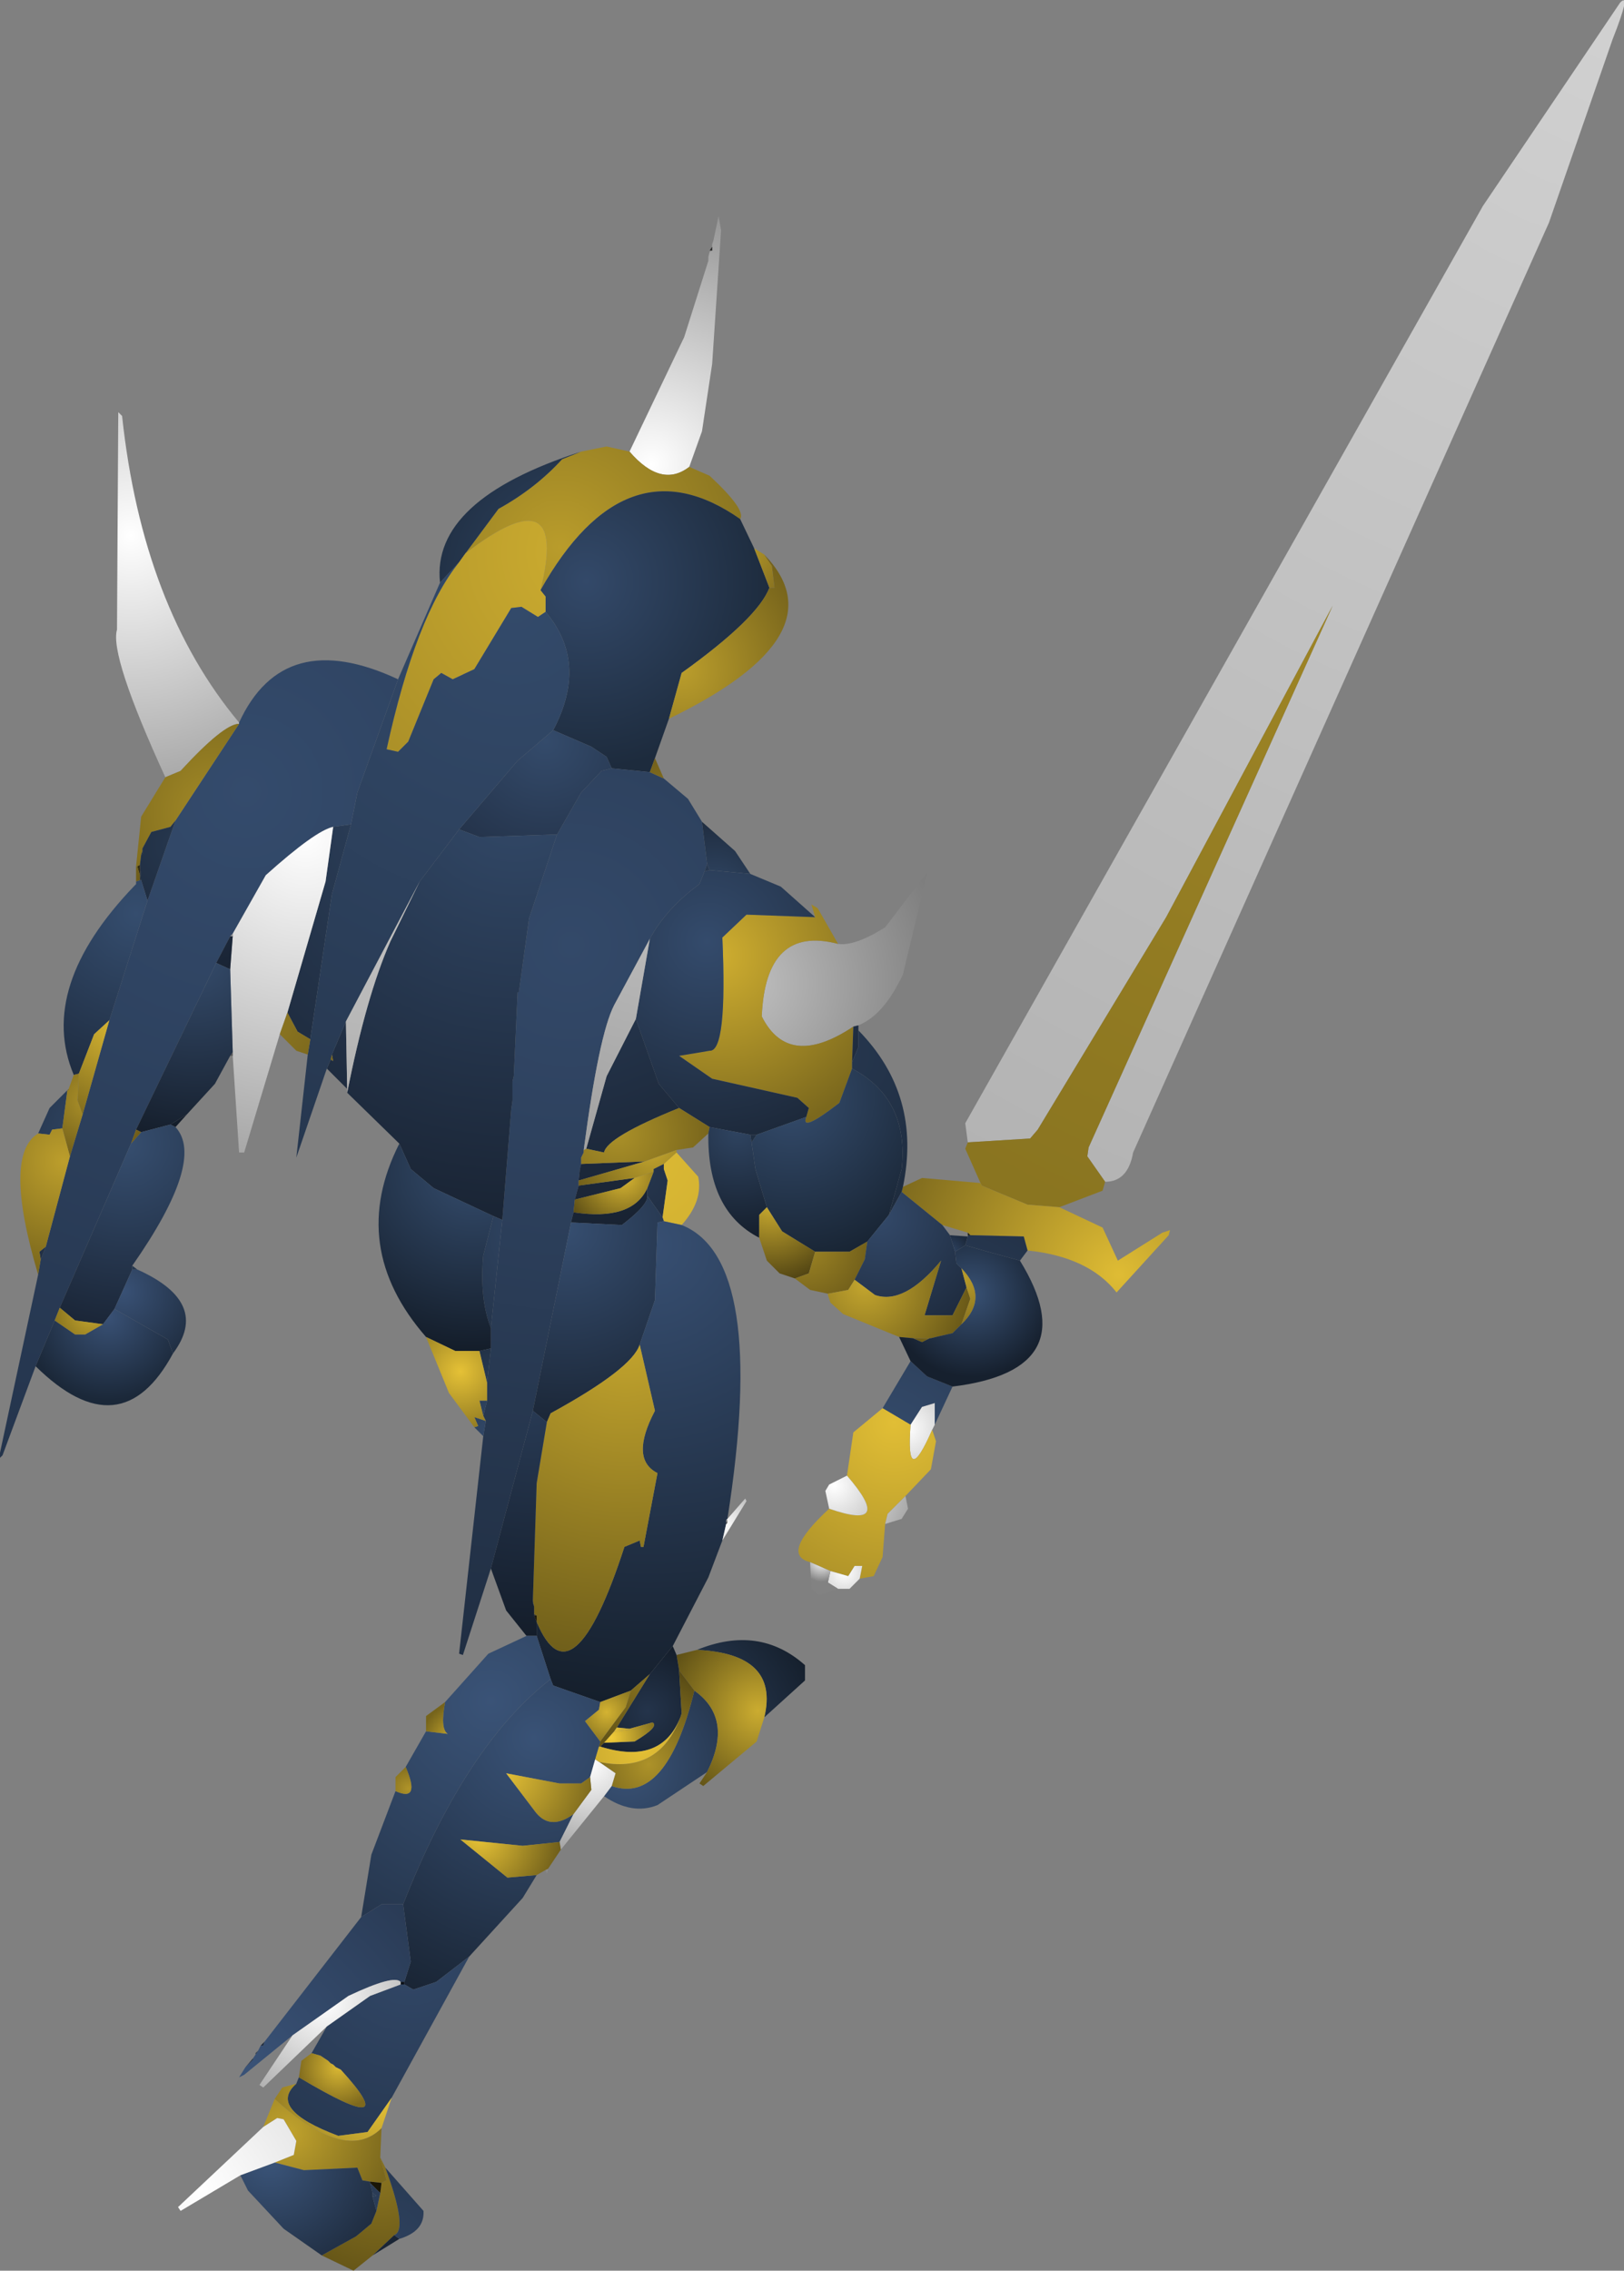 <?xml version="1.0" encoding="UTF-8" standalone="no"?>
<svg xmlns:ffdec="https://www.free-decompiler.com/flash" xmlns:xlink="http://www.w3.org/1999/xlink" ffdec:objectType="shape" height="89.25px" width="63.85px" xmlns="http://www.w3.org/2000/svg">
  <rect width="100%" height="100%" fill="#808080" stroke="none"/>
  <g transform="matrix(1.0, 0.0, 0.0, 1.0, 21.75, 76.05)">
    <path d="M16.3 -31.15 L16.2 -31.9 36.55 -67.95 41.95 -75.95 Q42.4 -76.4 41.65 -74.5 L39.15 -67.3 22.8 -30.75 Q22.6 -29.6 21.7 -29.6 L21.0 -30.6 21.05 -30.95 30.65 -52.25 24.1 -40.0 19.05 -31.65 18.75 -31.3 16.3 -31.15" fill="url(#gradient0)" fill-rule="evenodd" stroke="none"/>
    <path d="M3.0 -58.3 L5.15 -62.8 6.1 -65.8 6.1 -65.95 6.15 -66.15 6.25 -66.2 6.25 -66.35 6.25 -66.45 6.3 -66.6 6.5 -67.55 6.6 -67.0 6.25 -61.75 5.85 -59.1 5.35 -57.7 Q4.25 -56.85 3.0 -58.3" fill="url(#gradient1)" fill-rule="evenodd" stroke="none"/>
    <path d="M6.15 -66.2 L6.25 -66.35 6.25 -66.2 6.15 -66.2" fill="url(#gradient2)" fill-rule="evenodd" stroke="none"/>
    <path d="M6.15 -66.15 L6.15 -66.2 6.25 -66.2 6.15 -66.15" fill="url(#gradient3)" fill-rule="evenodd" stroke="none"/>
    <path d="M1.1 -58.3 L2.1 -58.5 3.0 -58.3 Q4.25 -56.85 5.35 -57.7 L6.15 -57.35 Q7.6 -56.0 7.35 -55.65 2.85 -58.8 -0.5 -52.85 0.65 -57.45 -3.45 -54.3 L-2.15 -56.05 Q-0.7 -56.85 0.35 -58.0 L1.1 -58.3" fill="url(#gradient4)" fill-rule="evenodd" stroke="none"/>
    <path d="M-4.45 -53.15 Q-4.8 -56.4 1.1 -58.3 L0.35 -58.0 Q-0.7 -56.85 -2.15 -56.05 L-3.45 -54.3 -3.7 -53.95 -4.45 -53.15 M7.35 -55.65 L7.9 -54.5 8.5 -52.95 Q8.05 -51.75 5.05 -49.6 L4.55 -47.8 4.0 -46.25 3.8 -45.7 2.3 -45.85 2.1 -46.3 1.5 -46.7 0.0 -47.35 Q1.4 -50.0 -0.3 -52.0 L-0.3 -52.6 -0.5 -52.85 Q2.85 -58.8 7.35 -55.65" fill="url(#gradient5)" fill-rule="evenodd" stroke="none"/>
    <path d="M7.9 -54.5 L8.3 -54.25 8.6 -53.8 8.7 -52.95 8.5 -52.95 7.9 -54.5" fill="url(#gradient6)" fill-rule="evenodd" stroke="none"/>
    <path d="M8.3 -54.25 Q11.35 -51.1 4.55 -47.8 L5.05 -49.6 Q8.05 -51.75 8.5 -52.95 L8.7 -52.95 8.6 -53.8 8.3 -54.25" fill="url(#gradient7)" fill-rule="evenodd" stroke="none"/>
    <path d="M21.7 -29.6 L21.6 -29.25 19.9 -28.6 18.65 -28.7 16.85 -29.45 16.8 -29.55 16.2 -30.9 16.3 -31.15 18.75 -31.3 19.05 -31.65 24.1 -40.0 30.65 -52.25 21.05 -30.95 21.0 -30.6 21.7 -29.6" fill="url(#gradient8)" fill-rule="evenodd" stroke="none"/>
    <path d="M19.9 -28.6 L21.6 -27.8 22.2 -26.5 23.95 -27.6 24.25 -27.7 24.2 -27.5 22.15 -25.25 Q21.05 -26.65 18.65 -26.9 L18.5 -27.45 16.4 -27.5 16.3 -27.6 15.3 -27.9 13.7 -29.2 13.75 -29.4 14.5 -29.75 16.8 -29.55 16.85 -29.45 18.65 -28.7 19.9 -28.6" fill="url(#gradient9)" fill-rule="evenodd" stroke="none"/>
    <path d="M11.2 -38.95 Q11.85 -38.85 13.05 -39.6 L14.5 -41.5 14.6 -41.6 14.65 -41.7 14.7 -41.7 13.75 -37.75 Q13.0 -36.15 12.0 -35.75 L11.8 -35.7 Q9.25 -34.0 8.2 -36.1 8.35 -39.7 11.2 -38.95" fill="url(#gradient10)" fill-rule="evenodd" stroke="none"/>
    <path d="M10.3 -40.0 L10.15 -40.5 10.4 -40.35 11.2 -38.95 Q8.35 -39.7 8.2 -36.1 9.25 -34.0 11.8 -35.7 L11.75 -34.3 11.75 -34.05 11.25 -32.7 Q9.7 -31.5 9.95 -32.15 L10.05 -32.5 9.6 -32.9 6.25 -33.65 4.95 -34.55 6.15 -34.75 Q6.85 -34.7 6.65 -39.2 L7.6 -40.1 10.3 -40.0" fill="url(#gradient11)" fill-rule="evenodd" stroke="none"/>
    <path d="M-2.45 -14.4 L-3.55 -11.0 -3.7 -11.05 -2.75 -19.6 -2.65 -20.2 -2.75 -20.4 -2.6 -21.0 -2.6 -21.7 -2.45 -23.05 -2.45 -23.85 -2.0 -28.1 -1.65 -32.45 -1.6 -32.8 -1.6 -33.55 -1.55 -33.75 -1.4 -37.05 -1.35 -37.05 -0.95 -39.95 0.15 -43.25 1.1 -44.9 1.9 -45.75 2.3 -45.85 3.8 -45.7 4.35 -45.45 5.3 -44.65 5.85 -43.75 6.05 -42.1 5.95 -41.8 5.75 -41.3 Q4.45 -40.35 3.8 -39.15 L2.4 -36.55 Q1.8 -35.4 1.2 -30.85 L1.2 -30.75 1.1 -30.55 1.1 -30.3 1.05 -30.1 1.0 -29.65 1.0 -29.45 0.85 -28.9 0.8 -28.4 0.7 -28.0 -0.8 -20.6 -2.45 -14.4" fill="url(#gradient12)" fill-rule="evenodd" stroke="none"/>
    <path d="M0.0 -47.35 L1.5 -46.7 2.1 -46.3 2.3 -45.85 1.9 -45.75 1.1 -44.9 0.15 -43.25 -2.9 -43.15 -3.7 -43.45 -1.4 -46.15 0.0 -47.35" fill="url(#gradient13)" fill-rule="evenodd" stroke="none"/>
    <path d="M4.0 -46.25 L4.35 -45.45 3.8 -45.7 4.0 -46.25" fill="url(#gradient14)" fill-rule="evenodd" stroke="none"/>
    <path d="M5.85 -43.75 L7.15 -42.6 7.75 -41.7 6.15 -41.85 6.05 -42.1 5.85 -43.75" fill="url(#gradient15)" fill-rule="evenodd" stroke="none"/>
    <path d="M7.75 -41.7 L8.95 -41.2 10.3 -40.0 7.6 -40.1 6.65 -39.2 Q6.85 -34.7 6.15 -34.75 L4.95 -34.55 6.25 -33.65 9.6 -32.9 10.05 -32.5 9.95 -32.15 8.0 -31.45 7.75 -31.45 6.15 -31.75 4.95 -32.5 4.15 -33.45 3.25 -36.0 3.8 -39.15 Q4.45 -40.35 5.75 -41.3 L5.95 -41.8 6.15 -41.85 7.75 -41.7 M12.0 -35.75 L12.0 -35.55 12.0 -34.9 11.75 -34.3 11.8 -35.7 12.0 -35.75" fill="url(#gradient16)" fill-rule="evenodd" stroke="none"/>
    <path d="M-6.05 -31.1 L-8.1 -33.1 Q-7.35 -36.9 -6.4 -39.05 L-5.25 -41.4 -3.7 -43.45 -2.9 -43.15 0.15 -43.25 -0.95 -39.95 -1.35 -37.05 -1.4 -37.05 -1.55 -33.75 -1.6 -33.55 -1.6 -32.8 -1.65 -32.45 -2.0 -28.1 -2.35 -28.25 -4.7 -29.35 -5.6 -30.1 -6.05 -31.1 M-8.1 -33.25 L-8.9 -34.05 -8.75 -34.4 -8.65 -34.35 -8.7 -34.6 -8.15 -35.9 -8.1 -33.25 M6.15 -41.85 L5.95 -41.8 6.05 -42.1 6.15 -41.85 M3.25 -36.0 L4.15 -33.45 4.95 -32.5 Q2.1 -31.35 2.0 -30.75 L1.3 -30.9 2.1 -33.75 3.25 -36.0 M3.7 -29.35 L3.7 -29.05 Q3.75 -28.7 2.7 -27.9 L0.7 -28.0 0.8 -28.4 Q3.1 -28.05 3.7 -29.35 M3.2 -29.75 L2.65 -29.35 0.85 -28.9 1.0 -29.45 3.2 -29.75 M1.0 -29.65 L1.05 -30.1 1.1 -30.3 3.6 -30.4 1.0 -29.65 M-8.65 -43.55 L-7.95 -43.65 -8.7 -40.9 -9.55 -35.2 -10.05 -35.5 -10.45 -36.25 -8.95 -41.4 -8.65 -43.55" fill="url(#gradient17)" fill-rule="evenodd" stroke="none"/>
    <path d="M6.1 -31.5 L5.5 -30.95 4.85 -30.85 3.6 -30.4 1.1 -30.3 1.1 -30.55 1.2 -30.75 1.2 -30.85 1.3 -30.9 2.0 -30.75 Q2.1 -31.35 4.95 -32.5 L6.15 -31.75 6.1 -31.5" fill="url(#gradient18)" fill-rule="evenodd" stroke="none"/>
    <path d="M8.1 -27.4 Q6.05 -28.45 6.1 -31.5 L6.15 -31.75 7.75 -31.45 7.8 -31.15 7.95 -30.1 8.4 -28.6 8.1 -28.3 8.1 -27.4" fill="url(#gradient19)" fill-rule="evenodd" stroke="none"/>
    <path d="M8.0 -31.45 L9.95 -32.15 Q9.7 -31.5 11.25 -32.7 L11.75 -34.05 Q14.0 -32.85 13.7 -30.1 L13.2 -28.3 12.35 -27.25 11.65 -26.85 10.3 -26.85 9.0 -27.65 8.4 -28.6 7.95 -30.1 7.8 -31.15 8.0 -31.45" fill="url(#gradient20)" fill-rule="evenodd" stroke="none"/>
    <path d="M12.0 -35.55 Q14.5 -33.0 13.75 -29.4 L13.7 -29.2 13.2 -28.3 13.7 -30.1 Q14.0 -32.85 11.75 -34.05 L11.75 -34.3 12.0 -34.9 12.0 -35.55 M7.75 -31.45 L8.0 -31.45 7.8 -31.15 7.75 -31.45" fill="url(#gradient21)" fill-rule="evenodd" stroke="none"/>
    <path d="M3.8 -39.15 L3.25 -36.0 2.1 -33.75 1.3 -30.9 1.2 -30.85 Q1.8 -35.4 2.4 -36.55 L3.8 -39.15" fill="url(#gradient22)" fill-rule="evenodd" stroke="none"/>
    <path d="M4.85 -30.85 L4.85 -30.75 4.35 -30.3 3.95 -30.1 3.95 -30.0 3.2 -29.75 1.0 -29.45 1.0 -29.65 3.6 -30.4 4.85 -30.85" fill="url(#gradient23)" fill-rule="evenodd" stroke="none"/>
    <path d="M3.95 -30.0 L3.95 -30.1 4.35 -30.3 4.35 -30.1 4.5 -29.65 4.3 -28.2 3.7 -29.05 3.7 -29.35 3.95 -30.0" fill="url(#gradient24)" fill-rule="evenodd" stroke="none"/>
    <path d="M4.85 -30.75 L5.7 -29.8 Q5.9 -28.85 5.05 -27.9 L4.35 -28.05 4.3 -28.2 4.5 -29.65 4.35 -30.1 4.35 -30.3 4.85 -30.75" fill="url(#gradient25)" fill-rule="evenodd" stroke="none"/>
    <path d="M4.3 -28.2 L4.35 -28.05 4.1 -28.0 4.0 -24.95 3.4 -23.2 Q3.1 -22.25 -0.1 -20.5 L-0.25 -20.15 -0.8 -20.6 0.7 -28.0 2.7 -27.9 Q3.75 -28.7 3.7 -29.05 L4.3 -28.2 M-2.0 -28.1 L-2.45 -23.85 Q-2.9 -25.0 -2.75 -26.7 L-2.35 -28.25 -2.0 -28.1" fill="url(#gradient26)" fill-rule="evenodd" stroke="none"/>
    <path d="M5.05 -27.9 Q8.45 -26.55 6.85 -16.35 L6.8 -16.3 6.8 -16.2 6.8 -16.15 6.65 -15.5 6.1 -14.05 4.7 -11.35 3.8 -10.25 3.05 -9.6 1.85 -9.15 0.0 -9.8 -0.1 -10.05 -0.65 -11.75 -0.65 -12.3 Q0.75 -8.95 2.8 -15.25 L3.4 -15.5 3.45 -15.25 3.55 -15.25 4.1 -18.15 Q3.0 -18.7 4.0 -20.6 L3.4 -23.2 4.0 -24.95 4.1 -28.0 4.35 -28.05 5.05 -27.9 M-0.8 -13.15 L-0.75 -12.9 -0.8 -13.05 -0.8 -13.15 M-0.75 -12.6 L-0.65 -12.55 -0.75 -12.55 -0.75 -12.6" fill="url(#gradient27)" fill-rule="evenodd" stroke="none"/>
    <path d="M3.7 -29.35 Q3.1 -28.05 0.8 -28.4 L0.85 -28.9 2.65 -29.35 3.2 -29.75 3.95 -30.0 3.7 -29.35" fill="url(#gradient28)" fill-rule="evenodd" stroke="none"/>
    <path d="M9.5 -25.8 L8.9 -26.0 8.4 -26.5 8.1 -27.4 8.1 -28.3 8.4 -28.6 9.0 -27.65 10.3 -26.85 10.05 -26.0 9.5 -25.8" fill="url(#gradient29)" fill-rule="evenodd" stroke="none"/>
    <path d="M10.8 -25.2 L10.1 -25.35 9.5 -25.8 10.05 -26.0 10.3 -26.85 11.65 -26.85 12.35 -27.25 12.25 -26.55 11.85 -25.75 11.6 -25.35 10.8 -25.2" fill="url(#gradient30)" fill-rule="evenodd" stroke="none"/>
    <path d="M12.35 -27.25 L13.2 -28.3 13.7 -29.2 15.3 -27.9 15.6 -27.5 15.8 -26.85 15.85 -26.4 16.05 -26.2 16.25 -25.45 15.7 -24.35 14.6 -24.35 15.25 -26.5 Q13.8 -24.75 12.65 -25.15 L11.85 -25.75 12.25 -26.55 12.35 -27.25" fill="url(#gradient31)" fill-rule="evenodd" stroke="none"/>
    <path d="M13.6 -23.5 L11.4 -24.4 10.9 -24.85 10.8 -25.15 10.8 -25.2 11.6 -25.35 11.85 -25.75 12.65 -25.15 Q13.8 -24.75 15.25 -26.5 L14.6 -24.35 15.7 -24.35 16.25 -25.45 16.4 -25.0 16.05 -24.0 15.7 -23.65 15.05 -23.5 14.85 -23.45 14.8 -23.45 14.15 -23.45 13.6 -23.5" fill="url(#gradient32)" fill-rule="evenodd" stroke="none"/>
    <path d="M18.65 -26.9 L18.35 -26.5 16.2 -27.1 16.3 -27.45 16.3 -27.5 16.4 -27.5 18.5 -27.45 18.65 -26.9 M15.7 -21.55 L15.0 -20.05 15.0 -20.9 14.5 -20.75 14.05 -20.05 12.95 -20.7 14.05 -22.55 14.7 -21.95 15.7 -21.55" fill="url(#gradient33)" fill-rule="evenodd" stroke="none"/>
    <path d="M16.3 -27.5 L16.3 -27.6 16.4 -27.5 16.3 -27.5" fill="url(#gradient34)" fill-rule="evenodd" stroke="none"/>
    <path d="M15.8 -26.85 L15.6 -27.5 16.3 -27.45 16.2 -27.1 15.8 -26.85" fill="url(#gradient35)" fill-rule="evenodd" stroke="none"/>
    <path d="M18.35 -26.5 Q21.0 -22.2 15.7 -21.55 L14.7 -21.95 14.05 -22.55 13.6 -23.5 14.15 -23.45 14.5 -23.3 14.8 -23.45 14.85 -23.45 15.05 -23.5 15.7 -23.65 16.05 -24.0 Q17.15 -25.05 16.05 -26.2 L15.85 -26.4 15.8 -26.85 16.2 -27.1 18.35 -26.5" fill="url(#gradient36)" fill-rule="evenodd" stroke="none"/>
    <path d="M16.25 -25.45 L16.05 -26.2 Q17.15 -25.05 16.05 -24.0 L16.4 -25.0 16.25 -25.45 M14.8 -23.45 L14.5 -23.3 14.15 -23.45 14.8 -23.45" fill="url(#gradient37)" fill-rule="evenodd" stroke="none"/>
    <path d="M15.0 -20.05 L14.9 -19.85 Q13.85 -17.45 14.05 -20.05 L14.5 -20.75 15.0 -20.9 15.0 -20.05" fill="url(#gradient38)" fill-rule="evenodd" stroke="none"/>
    <path d="M14.9 -19.85 L15.05 -19.4 14.85 -18.3 13.85 -17.25 13.15 -16.55 13.05 -16.15 12.95 -14.85 12.6 -14.1 12.05 -14.0 12.15 -14.5 11.85 -14.5 11.6 -14.1 10.9 -14.3 10.1 -14.65 Q8.9 -14.95 10.85 -16.75 13.45 -15.85 11.55 -18.05 L11.8 -19.75 12.95 -20.7 14.05 -20.05 Q13.85 -17.45 14.9 -19.85" fill="url(#gradient39)" fill-rule="evenodd" stroke="none"/>
    <path d="M13.85 -17.25 L13.95 -16.75 13.7 -16.35 13.05 -16.15 13.15 -16.55 13.85 -17.25 M10.85 -16.75 L10.7 -17.45 10.85 -17.7 11.55 -18.05 Q13.45 -15.85 10.85 -16.75" fill="url(#gradient40)" fill-rule="evenodd" stroke="none"/>
    <path d="M12.05 -14.0 L11.65 -13.6 11.2 -13.6 10.8 -13.85 10.9 -14.3 11.6 -14.1 11.85 -14.5 12.15 -14.5 12.05 -14.0" fill="url(#gradient41)" fill-rule="evenodd" stroke="none"/>
    <path d="M11.2 -13.6 L10.45 -13.35 10.15 -13.6 10.1 -14.65 10.9 -14.3 10.8 -13.85 11.2 -13.6" fill="url(#gradient42)" fill-rule="evenodd" stroke="none"/>
    <path d="M3.4 -23.2 L4.0 -20.6 Q3.0 -18.7 4.1 -18.15 L3.55 -15.25 3.45 -15.25 3.4 -15.5 2.8 -15.25 Q0.75 -8.95 -0.65 -12.3 L-0.65 -12.55 -0.75 -12.6 -0.75 -12.9 -0.8 -13.15 -0.65 -17.75 -0.25 -20.15 -0.1 -20.5 Q3.1 -22.25 3.4 -23.2" fill="url(#gradient43)" fill-rule="evenodd" stroke="none"/>
    <path d="M6.85 -16.35 L7.55 -17.15 7.6 -17.05 6.65 -15.5 6.8 -16.15 6.85 -16.2 6.85 -16.3 6.8 -16.3 6.85 -16.35" fill="url(#gradient44)" fill-rule="evenodd" stroke="none"/>
    <path d="M6.8 -16.3 L6.85 -16.3 6.85 -16.2 6.8 -16.2 6.8 -16.3" fill="url(#gradient45)" fill-rule="evenodd" stroke="none"/>
    <path d="M6.85 -16.2 L6.8 -16.15 6.8 -16.2 6.85 -16.2" fill="url(#gradient46)" fill-rule="evenodd" stroke="none"/>
    <path d="M5.65 -11.2 Q8.1 -12.2 9.9 -10.6 L9.9 -10.0 8.3 -8.55 Q8.9 -11.05 5.65 -11.2 M6.05 -6.4 L4.1 -5.1 Q3.1 -4.7 2.0 -5.45 L2.3 -5.85 Q4.45 -5.1 5.55 -9.6 7.1 -8.5 6.05 -6.4" fill="url(#gradient47)" fill-rule="evenodd" stroke="none"/>
    <path d="M4.85 -11.0 L5.65 -11.2 Q8.9 -11.05 8.3 -8.55 L8.0 -7.6 5.9 -5.85 5.75 -5.95 6.05 -6.4 Q7.1 -8.5 5.55 -9.6 L4.95 -10.4 4.85 -11.0" fill="url(#gradient48)" fill-rule="evenodd" stroke="none"/>
    <path d="M4.7 -11.35 L4.85 -11.0 4.95 -10.4 5.05 -8.7 5.0 -8.55 Q4.25 -6.65 1.85 -7.4 L2.0 -7.55 3.2 -7.6 Q4.2 -8.2 3.9 -8.35 L3.0 -8.1 2.5 -8.15 3.8 -10.25 4.7 -11.35" fill="url(#gradient49)" fill-rule="evenodd" stroke="none"/>
    <path d="M3.05 -9.6 L3.8 -10.25 2.5 -8.15 2.4 -8.0 2.0 -7.55 1.85 -7.4 1.8 -7.4 1.85 -7.6 2.85 -8.95 3.05 -9.6" fill="url(#gradient50)" fill-rule="evenodd" stroke="none"/>
    <path d="M2.4 -8.0 L2.5 -8.15 3.0 -8.1 3.9 -8.35 3.45 -8.1 2.4 -8.0" fill="url(#gradient51)" fill-rule="evenodd" stroke="none"/>
    <path d="M-0.65 -2.35 L-1.2 -1.45 -3.3 0.85 -4.6 1.85 -5.5 2.15 -5.85 1.95 -5.85 1.85 -5.6 1.05 -5.9 -1.2 Q-3.45 -7.45 -0.1 -10.05 L0.0 -9.8 1.85 -9.15 1.8 -8.85 1.25 -8.4 1.85 -7.6 1.8 -7.4 1.65 -6.9 1.45 -6.2 1.1 -5.95 0.25 -5.95 -1.85 -6.35 -0.75 -4.9 Q-0.15 -4.05 0.8 -4.75 L0.25 -3.65 -1.2 -3.5 -3.65 -3.75 -1.8 -2.25 -0.65 -2.35" fill="url(#gradient52)" fill-rule="evenodd" stroke="none"/>
    <path d="M1.85 -9.15 L3.05 -9.6 2.85 -8.95 1.85 -7.6 1.25 -8.4 1.8 -8.85 1.85 -9.15" fill="url(#gradient53)" fill-rule="evenodd" stroke="none"/>
    <path d="M4.95 -10.4 L5.55 -9.6 Q4.45 -5.1 2.3 -5.85 L2.45 -6.35 1.8 -6.8 Q4.15 -6.3 5.0 -8.55 L5.05 -8.7 4.95 -10.4" fill="url(#gradient54)" fill-rule="evenodd" stroke="none"/>
    <path d="M2.0 -5.45 L0.3 -3.35 0.25 -3.65 0.8 -4.75 1.5 -5.7 1.45 -6.2 1.65 -6.9 1.8 -6.8 2.45 -6.35 2.3 -5.85 2.0 -5.45 M-0.2 -2.6 L-0.25 -2.4 -0.3 -2.55 -0.2 -2.6" fill="url(#gradient55)" fill-rule="evenodd" stroke="none"/>
    <path d="M1.65 -6.9 L1.8 -7.4 1.85 -7.4 Q4.25 -6.65 5.0 -8.55 4.15 -6.3 1.8 -6.8 L1.65 -6.9" fill="url(#gradient56)" fill-rule="evenodd" stroke="none"/>
    <path d="M2.4 -8.0 L3.45 -8.1 3.9 -8.35 Q4.2 -8.2 3.2 -7.6 L2.0 -7.55 2.4 -8.0" fill="url(#gradient57)" fill-rule="evenodd" stroke="none"/>
    <path d="M1.45 -6.2 L1.5 -5.7 0.8 -4.75 Q-0.15 -4.05 -0.75 -4.9 L-1.85 -6.35 0.25 -5.95 1.1 -5.95 1.45 -6.2" fill="url(#gradient58)" fill-rule="evenodd" stroke="none"/>
    <path d="M0.3 -3.35 L-0.2 -2.6 -0.3 -2.55 -0.65 -2.35 -1.8 -2.25 -3.65 -3.75 -1.2 -3.5 0.25 -3.65 0.3 -3.35" fill="url(#gradient59)" fill-rule="evenodd" stroke="none"/>
    <path d="M-15.25 -45.5 Q-17.45 -50.3 -17.15 -51.3 L-17.1 -59.85 -16.95 -59.7 Q-16.15 -52.2 -12.35 -47.65 L-12.35 -47.6 Q-12.95 -47.6 -14.65 -45.75 L-15.25 -45.5" fill="url(#gradient60)" fill-rule="evenodd" stroke="none"/>
    <path d="M-3.45 -54.3 Q0.65 -57.45 -0.5 -52.85 L-0.3 -52.6 -0.3 -52.0 -0.6 -51.8 -1.25 -52.2 -1.65 -52.15 -3.1 -49.75 -3.95 -49.35 -4.4 -49.6 -4.7 -49.35 -5.7 -46.9 -6.1 -46.5 -6.55 -46.6 Q-5.4 -51.85 -3.7 -53.95 L-3.45 -54.3" fill="url(#gradient61)" fill-rule="evenodd" stroke="none"/>
    <path d="M-8.9 -34.05 L-10.1 -30.55 -9.65 -34.6 -9.55 -35.2 -8.7 -40.9 -7.95 -43.65 -7.7 -44.9 -6.1 -49.35 -4.45 -53.15 -3.7 -53.95 Q-5.4 -51.85 -6.55 -46.6 L-6.1 -46.5 -5.7 -46.9 -4.7 -49.35 -4.4 -49.6 -3.95 -49.35 -3.1 -49.75 -1.65 -52.15 -1.25 -52.2 -0.6 -51.8 -0.3 -52.0 Q1.4 -50.0 0.0 -47.35 L-1.4 -46.15 -3.7 -43.45 -5.25 -41.4 -8.15 -35.9 -8.7 -34.6 -8.75 -34.4 -8.9 -34.05" fill="url(#gradient62)" fill-rule="evenodd" stroke="none"/>
    <path d="M-20.35 -22.35 L-21.65 -18.85 -21.75 -18.75 -21.75 -18.95 -20.25 -25.95 -20.15 -26.55 -19.95 -27.05 -19.0 -30.6 -18.5 -32.25 -17.45 -35.95 -15.95 -40.65 -14.85 -43.8 -12.35 -47.6 -12.35 -47.65 Q-10.6 -51.45 -6.1 -49.35 L-7.7 -44.9 -7.95 -43.65 -8.65 -43.55 Q-9.35 -43.4 -11.3 -41.65 L-12.6 -39.35 -12.7 -39.25 -13.25 -38.2 -16.4 -31.65 -16.6 -31.1 -19.4 -24.65 -19.6 -24.15 -20.35 -22.35" fill="url(#gradient63)" fill-rule="evenodd" stroke="none"/>
    <path d="M-8.1 -33.1 L-8.1 -33.25 -8.15 -35.9 -5.25 -41.4 -6.4 -39.05 Q-7.35 -36.9 -8.1 -33.1" fill="url(#gradient64)" fill-rule="evenodd" stroke="none"/>
    <path d="M-10.75 -35.4 L-12.15 -30.75 -12.35 -30.75 -12.6 -34.55 -12.6 -34.7 -12.7 -37.95 -12.6 -39.25 -12.6 -39.35 -11.3 -41.65 Q-9.35 -43.4 -8.65 -43.55 L-8.95 -41.4 -10.45 -36.25 -10.75 -35.4" fill="url(#gradient65)" fill-rule="evenodd" stroke="none"/>
    <path d="M-16.4 -42.0 L-16.2 -43.95 -15.25 -45.5 -14.65 -45.75 Q-12.95 -47.6 -12.35 -47.6 L-14.85 -43.8 -15.05 -43.55 -15.8 -43.35 -16.15 -42.7 -16.15 -42.6 -16.2 -42.45 -16.25 -42.05 -16.35 -42.0 -16.4 -42.0" fill="url(#gradient66)" fill-rule="evenodd" stroke="none"/>
    <path d="M-16.15 -42.6 L-16.15 -42.7 -15.8 -43.35 -15.05 -43.55 -14.85 -43.8 -15.95 -40.65 -16.2 -41.45 -16.25 -42.05 -16.2 -42.45 -16.15 -42.5 -16.15 -42.6 M-12.7 -39.25 L-12.6 -39.25 -12.7 -37.95 -13.25 -38.2 -12.7 -39.25" fill="url(#gradient67)" fill-rule="evenodd" stroke="none"/>
    <path d="M-16.15 -42.6 L-16.15 -42.5 -16.2 -42.45 -16.15 -42.6 M-16.25 -42.05 L-16.2 -41.45 -16.25 -41.45 -16.25 -41.65 -16.25 -42.05" fill="url(#gradient68)" fill-rule="evenodd" stroke="none"/>
    <path d="M-16.35 -42.0 L-16.25 -42.05 -16.25 -41.65 -16.35 -42.0" fill="url(#gradient69)" fill-rule="evenodd" stroke="none"/>
    <path d="M-16.4 -41.4 L-16.4 -42.0 -16.35 -42.0 -16.25 -41.65 -16.25 -41.45 -16.4 -41.4" fill="url(#gradient70)" fill-rule="evenodd" stroke="none"/>
    <path d="M-18.85 -33.8 Q-20.3 -37.25 -16.45 -41.25 L-16.4 -41.3 -16.4 -41.4 -16.25 -41.45 -16.2 -41.45 -15.95 -40.65 -17.45 -35.95 -18.05 -35.4 -18.65 -33.85 -18.85 -33.8" fill="url(#gradient71)" fill-rule="evenodd" stroke="none"/>
    <path d="M-12.6 -34.55 L-12.7 -34.55 -12.6 -34.7 -12.6 -34.55 M-12.7 -39.25 L-12.6 -39.35 -12.6 -39.25 -12.7 -39.25" fill="url(#gradient72)" fill-rule="evenodd" stroke="none"/>
    <path d="M-12.7 -34.55 L-13.3 -33.45 -14.4 -32.25 -15.05 -31.85 -16.2 -31.55 -16.4 -31.65 -13.25 -38.2 -12.7 -37.95 -12.6 -34.7 -12.7 -34.55" fill="url(#gradient73)" fill-rule="evenodd" stroke="none"/>
    <path d="M-9.65 -34.6 L-10.1 -34.75 -10.75 -35.4 -10.45 -36.25 -10.05 -35.5 -9.55 -35.2 -9.65 -34.6 M-8.7 -34.6 L-8.65 -34.35 -8.75 -34.4 -8.7 -34.6" fill="url(#gradient74)" fill-rule="evenodd" stroke="none"/>
    <path d="M-14.4 -32.25 L-14.85 -31.75 -15.05 -31.85 -14.4 -32.25" fill="url(#gradient75)" fill-rule="evenodd" stroke="none"/>
    <path d="M-14.85 -31.75 Q-13.65 -30.45 -16.55 -26.3 L-16.55 -26.15 -17.25 -24.6 -17.7 -24.0 -18.8 -24.15 -19.4 -24.65 -16.6 -31.1 -16.2 -31.55 -15.05 -31.85 -14.85 -31.75 M-20.25 -31.5 L-19.8 -32.5 -19.1 -33.2 -19.3 -31.7 -19.7 -31.65 -19.8 -31.45 -20.25 -31.5 M-20.15 -26.55 L-20.2 -26.85 -19.95 -27.05 -20.15 -26.55" fill="url(#gradient76)" fill-rule="evenodd" stroke="none"/>
    <path d="M-19.05 -33.25 L-18.85 -33.8 -18.65 -33.85 -18.7 -32.8 -18.5 -32.25 -19.0 -30.6 -19.3 -31.7 -19.1 -33.2 -19.05 -33.2 -19.05 -33.25 M-16.4 -31.65 L-16.2 -31.55 -16.6 -31.1 -16.4 -31.65" fill="url(#gradient77)" fill-rule="evenodd" stroke="none"/>
    <path d="M-18.5 -32.25 L-18.7 -32.8 -18.65 -33.85 -18.05 -35.4 -17.45 -35.95 -18.5 -32.25" fill="url(#gradient78)" fill-rule="evenodd" stroke="none"/>
    <path d="M-19.1 -33.2 L-19.05 -33.25 -19.05 -33.2 -19.1 -33.2" fill="url(#gradient79)" fill-rule="evenodd" stroke="none"/>
    <path d="M-20.25 -25.95 Q-21.65 -30.65 -20.25 -31.5 L-19.8 -31.45 -19.7 -31.65 -19.3 -31.7 -19.0 -30.6 -19.95 -27.05 -20.2 -26.85 -20.15 -26.55 -20.25 -25.95" fill="url(#gradient80)" fill-rule="evenodd" stroke="none"/>
    <path d="M-16.55 -26.3 L-16.35 -26.15 -16.55 -26.15 -16.55 -26.3 M-14.95 -22.85 Q-17.0 -19.05 -20.35 -22.35 L-19.6 -24.15 -18.8 -23.6 -18.4 -23.6 -17.7 -24.0 -17.25 -24.6 -15.15 -23.4 -14.95 -22.85" fill="url(#gradient81)" fill-rule="evenodd" stroke="none"/>
    <path d="M-16.35 -26.15 Q-13.45 -24.85 -14.95 -22.85 L-15.15 -23.4 -17.25 -24.6 -16.55 -26.15 -16.35 -26.15" fill="url(#gradient82)" fill-rule="evenodd" stroke="none"/>
    <path d="M-5.0 -23.5 Q-8.1 -27.05 -6.05 -31.1 L-5.6 -30.1 -4.7 -29.35 -2.35 -28.25 -2.75 -26.7 Q-2.9 -25.0 -2.45 -23.85 L-2.45 -23.05 -2.9 -22.95 -3.85 -22.95 -5.0 -23.5" fill="url(#gradient83)" fill-rule="evenodd" stroke="none"/>
    <path d="M-2.75 -19.6 L-3.1 -19.95 -2.95 -20.0 -3.1 -20.35 -2.65 -20.2 -2.75 -19.6 M-2.45 -23.05 L-2.6 -21.7 -2.9 -22.95 -2.45 -23.05 M-2.6 -21.0 L-2.75 -20.4 -2.9 -21.0 -2.6 -21.0" fill="url(#gradient84)" fill-rule="evenodd" stroke="none"/>
    <path d="M-3.1 -19.95 L-4.1 -21.3 -5.0 -23.5 -3.85 -22.95 -2.9 -22.95 -2.6 -21.7 -2.6 -21.0 -2.9 -21.0 -2.75 -20.4 -2.65 -20.2 -3.1 -20.35 -2.95 -20.0 -3.1 -19.95" fill="url(#gradient85)" fill-rule="evenodd" stroke="none"/>
    <path d="M-1.05 -11.75 L-1.85 -12.75 -2.45 -14.4 -0.8 -20.6 -0.25 -20.15 -0.65 -17.75 -0.8 -13.15 -0.8 -13.05 -0.75 -12.9 -0.75 -12.6 -0.75 -12.55 -0.65 -12.3 -0.65 -11.75 -1.05 -11.75" fill="url(#gradient86)" fill-rule="evenodd" stroke="none"/>
    <path d="M-0.65 -12.55 L-0.65 -12.3 -0.75 -12.55 -0.65 -12.55" fill="url(#gradient87)" fill-rule="evenodd" stroke="none"/>
    <path d="M-19.4 -24.65 L-18.8 -24.15 -17.7 -24.0 -18.4 -23.6 -18.8 -23.6 -19.6 -24.15 -19.4 -24.65" fill="url(#gradient88)" fill-rule="evenodd" stroke="none"/>
    <path d="M-7.55 -0.7 L-7.15 -3.15 -6.2 -5.65 Q-5.2 -5.2 -5.8 -6.6 L-5.0 -8.0 -4.15 -7.9 Q-4.45 -8.1 -4.25 -9.15 L-2.55 -11.05 -1.05 -11.75 -0.65 -11.75 -0.1 -10.05 Q-3.45 -7.45 -5.9 -1.2 L-6.75 -1.2 -7.55 -0.7" fill="url(#gradient89)" fill-rule="evenodd" stroke="none"/>
    <path d="M-5.0 -8.0 L-5.0 -8.6 -4.25 -9.15 Q-4.45 -8.1 -4.15 -7.9 L-5.0 -8.0" fill="url(#gradient90)" fill-rule="evenodd" stroke="none"/>
    <path d="M-6.2 -5.65 L-6.2 -6.2 -5.8 -6.6 Q-5.2 -5.2 -6.2 -5.65" fill="url(#gradient91)" fill-rule="evenodd" stroke="none"/>
    <path d="M-10.25 3.95 L-12.15 5.5 -12.35 5.6 -12.1 5.2 -11.8 4.9 -11.8 4.85 -11.7 4.7 -11.6 4.55 -11.5 4.35 -11.4 4.35 -11.35 4.2 -7.55 -0.7 -6.75 -1.2 -5.9 -1.2 -5.6 1.05 -5.85 1.85 -6.0 1.85 Q-6.25 1.55 -8.05 2.4 L-10.25 3.95" fill="url(#gradient92)" fill-rule="evenodd" stroke="none"/>
    <path d="M-3.3 0.85 L-6.35 6.4 -7.3 7.75 -8.45 7.9 Q-11.25 6.85 -10.1 5.85 L-10.0 5.6 Q-5.8 8.1 -8.35 5.3 L-8.55 5.2 -8.65 5.1 -8.75 5.05 -8.85 4.95 -9.15 4.75 -9.5 4.65 -8.9 3.6 -7.2 2.4 -6.0 1.95 -5.85 1.95 -5.5 2.15 -4.6 1.85 -3.3 0.85" fill="url(#gradient93)" fill-rule="evenodd" stroke="none"/>
    <path d="M-5.85 1.85 L-5.85 1.95 -6.0 1.95 -6.0 1.85 -5.85 1.85" fill="url(#gradient94)" fill-rule="evenodd" stroke="none"/>
    <path d="M-8.9 3.6 L-11.4 6.0 -11.55 5.9 -10.25 3.95 -8.05 2.4 Q-6.25 1.55 -6.0 1.85 L-6.0 1.95 -7.2 2.4 -8.9 3.6" fill="url(#gradient95)" fill-rule="evenodd" stroke="none"/>
    <path d="M-10.0 5.6 L-9.9 4.95 -9.5 4.65 -9.15 4.75 -8.85 4.95 -8.75 5.05 -8.65 5.1 -8.55 5.2 -8.35 5.3 Q-5.8 8.1 -10.0 5.6" fill="url(#gradient96)" fill-rule="evenodd" stroke="none"/>
    <path d="M-6.35 6.4 L-6.75 7.6 Q-8.15 9.0 -10.95 6.45 L-10.65 6.0 -10.1 5.85 Q-11.25 6.85 -8.45 7.9 L-7.3 7.75 -6.35 6.4" fill="url(#gradient97)" fill-rule="evenodd" stroke="none"/>
    <path d="M-6.8 8.75 L-6.6 9.15 Q-5.7 11.6 -6.25 11.8 L-7.1 12.6 -7.85 13.2 -9.1 12.6 -7.75 11.85 -7.15 11.35 -6.95 10.85 -6.8 10.15 -6.75 9.75 -6.55 9.65 -6.8 8.75" fill="url(#gradient98)" fill-rule="evenodd" stroke="none"/>
    <path d="M-6.75 7.6 L-6.8 8.75 -6.55 9.65 -6.75 9.75 -7.2 9.7 -7.5 9.65 -7.7 9.15 -9.8 9.25 -10.95 8.95 -10.2 8.65 -10.1 8.1 -10.6 7.25 -10.85 7.2 -11.4 7.55 -10.95 6.45 Q-8.15 9.0 -6.75 7.6" fill="url(#gradient99)" fill-rule="evenodd" stroke="none"/>
    <path d="M-6.05 11.95 L-7.1 12.6 -6.25 11.8 -6.05 11.95 M-9.1 12.6 L-10.6 11.55 -12.0 10.05 -12.3 9.45 -10.95 8.95 -9.8 9.25 -7.7 9.15 -7.5 9.65 -7.2 9.7 -7.2 9.75 -7.1 10.15 -7.1 10.3 -6.95 10.85 -7.15 11.35 -7.75 11.85 -9.1 12.6" fill="url(#gradient100)" fill-rule="evenodd" stroke="none"/>
    <path d="M-7.2 9.7 L-6.75 9.75 -6.8 10.15 -7.2 9.75 -7.2 9.7" fill="url(#gradient101)" fill-rule="evenodd" stroke="none"/>
    <path d="M-7.1 10.3 L-7.1 10.15 -6.95 10.25 -7.1 10.3" fill="url(#gradient102)" fill-rule="evenodd" stroke="none"/>
    <path d="M-6.6 9.15 L-5.1 10.85 Q-5.05 11.65 -6.05 11.95 L-6.25 11.8 Q-5.7 11.6 -6.6 9.15 M-7.2 9.75 L-6.8 10.15 -6.95 10.85 -7.1 10.3 -6.95 10.25 -7.1 10.15 -7.2 9.75" fill="url(#gradient103)" fill-rule="evenodd" stroke="none"/>
    <path d="M-12.1 5.2 L-11.8 4.85 -11.8 4.9 -12.1 5.2 M-11.7 4.7 L-11.7 4.65 -11.6 4.55 -11.7 4.7" fill="url(#gradient104)" fill-rule="evenodd" stroke="none"/>
    <path d="M-11.5 4.35 L-11.35 4.2 -11.4 4.35 -11.5 4.35" fill="url(#gradient105)" fill-rule="evenodd" stroke="none"/>
    <path d="M-12.3 9.45 L-14.65 10.85 -14.75 10.7 -11.4 7.55 -10.85 7.2 -10.6 7.25 -10.1 8.1 -10.2 8.65 -10.95 8.95 -12.3 9.45" fill="url(#gradient106)" fill-rule="evenodd" stroke="none"/>
  </g>
  <defs>
    <radialGradient cx="0" cy="0" gradientTransform="matrix(0.066, 0.0, 0.0, 0.066, 42.05, -76.2)" gradientUnits="userSpaceOnUse" id="gradient0" r="819.2" spreadMethod="pad">
      <stop offset="0.0" stop-color="#d1d1d1"/>
      <stop offset="1.0" stop-color="#b2b2b2"/>
    </radialGradient>
    <radialGradient cx="0" cy="0" gradientTransform="matrix(0.013, 0.0, 0.0, 0.013, 3.85, -57.8)" gradientUnits="userSpaceOnUse" id="gradient1" r="819.2" spreadMethod="pad">
      <stop offset="0.0" stop-color="#ffffff"/>
      <stop offset="1.0" stop-color="#909090"/>
    </radialGradient>
    <radialGradient cx="0" cy="0" gradientTransform="matrix(0.002, 0.0, 0.0, 0.002, 6.45, -67.75)" gradientUnits="userSpaceOnUse" id="gradient2" r="819.2" spreadMethod="pad">
      <stop offset="0.0" stop-color="#202020"/>
      <stop offset="1.0" stop-color="#202020"/>
    </radialGradient>
    <radialGradient cx="0" cy="0" gradientTransform="matrix(0.003, 0.0, 0.0, 0.003, 6.45, -67.75)" gradientUnits="userSpaceOnUse" id="gradient3" r="819.2" spreadMethod="pad">
      <stop offset="0.0" stop-color="#afafaf"/>
      <stop offset="1.0" stop-color="#7f7f7f"/>
    </radialGradient>
    <radialGradient cx="0" cy="0" gradientTransform="matrix(0.009, 0.0, 0.0, 0.009, 0.25, -54.55)" gradientUnits="userSpaceOnUse" id="gradient4" r="819.2" spreadMethod="pad">
      <stop offset="0.0" stop-color="#b99c2b"/>
      <stop offset="1.0" stop-color="#8b7621"/>
    </radialGradient>
    <radialGradient cx="0" cy="0" gradientTransform="matrix(0.009, 0.0, 0.0, 0.009, 1.3, -53.2)" gradientUnits="userSpaceOnUse" id="gradient5" r="819.2" spreadMethod="pad">
      <stop offset="0.0" stop-color="#334969"/>
      <stop offset="1.0" stop-color="#1d2b3d"/>
    </radialGradient>
    <radialGradient cx="0" cy="0" gradientTransform="matrix(0.004, 0.0, 0.0, 0.004, 6.55, -55.0)" gradientUnits="userSpaceOnUse" id="gradient6" r="819.2" spreadMethod="pad">
      <stop offset="0.0" stop-color="#caab2f"/>
      <stop offset="1.0" stop-color="#836e1f"/>
    </radialGradient>
    <radialGradient cx="0" cy="0" gradientTransform="matrix(0.007, 0.0, 0.0, 0.007, 5.0, -49.75)" gradientUnits="userSpaceOnUse" id="gradient7" r="819.2" spreadMethod="pad">
      <stop offset="0.0" stop-color="#bb9e2c"/>
      <stop offset="1.0" stop-color="#715f1a"/>
    </radialGradient>
    <radialGradient cx="0" cy="0" gradientTransform="matrix(0.04, 0.0, 0.0, 0.04, 32.95, -57.2)" gradientUnits="userSpaceOnUse" id="gradient8" r="819.2" spreadMethod="pad">
      <stop offset="0.0" stop-color="#a28826"/>
      <stop offset="1.0" stop-color="#897420"/>
    </radialGradient>
    <radialGradient cx="0" cy="0" gradientTransform="matrix(0.012, 0.0, 0.0, 0.012, 22.25, -25.95)" gradientUnits="userSpaceOnUse" id="gradient9" r="819.2" spreadMethod="pad">
      <stop offset="0.0" stop-color="#dfbc34"/>
      <stop offset="1.0" stop-color="#78651c"/>
    </radialGradient>
    <radialGradient cx="0" cy="0" gradientTransform="matrix(0.01, 0.0, 0.0, 0.01, 7.4, -37.4)" gradientUnits="userSpaceOnUse" id="gradient10" r="819.2" spreadMethod="pad">
      <stop offset="0.0" stop-color="#c0c0c0"/>
      <stop offset="1.0" stop-color="#7e7e7e"/>
    </radialGradient>
    <radialGradient cx="0" cy="0" gradientTransform="matrix(0.009, 0.0, 0.0, 0.009, 6.45, -38.5)" gradientUnits="userSpaceOnUse" id="gradient11" r="819.2" spreadMethod="pad">
      <stop offset="0.0" stop-color="#cfae30"/>
      <stop offset="1.0" stop-color="#7b681d"/>
    </radialGradient>
    <radialGradient cx="0" cy="0" gradientTransform="matrix(0.035, 0.0, 0.0, 0.035, 0.7, -38.9)" gradientUnits="userSpaceOnUse" id="gradient12" r="819.2" spreadMethod="pad">
      <stop offset="0.0" stop-color="#334969"/>
      <stop offset="1.0" stop-color="#202e42"/>
    </radialGradient>
    <radialGradient cx="0" cy="0" gradientTransform="matrix(0.006, 0.0, 0.0, 0.006, -0.3, -46.9)" gradientUnits="userSpaceOnUse" id="gradient13" r="819.2" spreadMethod="pad">
      <stop offset="0.0" stop-color="#344b6b"/>
      <stop offset="1.0" stop-color="#24334a"/>
    </radialGradient>
    <radialGradient cx="0" cy="0" gradientTransform="matrix(0.002, 0.0, 0.0, 0.002, 4.15, -45.35)" gradientUnits="userSpaceOnUse" id="gradient14" r="819.2" spreadMethod="pad">
      <stop offset="0.0" stop-color="#7f6b1e"/>
      <stop offset="1.0" stop-color="#675618"/>
    </radialGradient>
    <radialGradient cx="0" cy="0" gradientTransform="matrix(0.004, 0.0, 0.0, 0.004, 6.35, -41.0)" gradientUnits="userSpaceOnUse" id="gradient15" r="819.2" spreadMethod="pad">
      <stop offset="0.0" stop-color="#314765"/>
      <stop offset="1.0" stop-color="#1c2839"/>
    </radialGradient>
    <radialGradient cx="0" cy="0" gradientTransform="matrix(0.01, 0.0, 0.0, 0.01, 6.05, -39.05)" gradientUnits="userSpaceOnUse" id="gradient16" r="819.2" spreadMethod="pad">
      <stop offset="0.0" stop-color="#344b6c"/>
      <stop offset="1.0" stop-color="#1c2839"/>
    </radialGradient>
    <radialGradient cx="0" cy="0" gradientTransform="matrix(0.022, 0.0, 0.0, 0.022, -1.45, -45.15)" gradientUnits="userSpaceOnUse" id="gradient17" r="819.2" spreadMethod="pad">
      <stop offset="0.0" stop-color="#334a6a"/>
      <stop offset="1.0" stop-color="#182231"/>
    </radialGradient>
    <radialGradient cx="0" cy="0" gradientTransform="matrix(0.007, 0.0, 0.0, 0.007, 2.55, -31.5)" gradientUnits="userSpaceOnUse" id="gradient18" r="819.2" spreadMethod="pad">
      <stop offset="0.0" stop-color="#aa9028"/>
      <stop offset="1.0" stop-color="#5c4d15"/>
    </radialGradient>
    <radialGradient cx="0" cy="0" gradientTransform="matrix(0.005, 0.0, 0.0, 0.005, 7.25, -31.65)" gradientUnits="userSpaceOnUse" id="gradient19" r="819.2" spreadMethod="pad">
      <stop offset="0.0" stop-color="#2f4461"/>
      <stop offset="1.0" stop-color="#16202e"/>
    </radialGradient>
    <radialGradient cx="0" cy="0" gradientTransform="matrix(0.008, 0.0, 0.0, 0.008, 9.35, -32.9)" gradientUnits="userSpaceOnUse" id="gradient20" r="819.2" spreadMethod="pad">
      <stop offset="0.0" stop-color="#354d6e"/>
      <stop offset="1.0" stop-color="#182433"/>
    </radialGradient>
    <radialGradient cx="0" cy="0" gradientTransform="matrix(0.009, 0.0, 0.0, 0.009, 11.2, -34.55)" gradientUnits="userSpaceOnUse" id="gradient21" r="819.2" spreadMethod="pad">
      <stop offset="0.0" stop-color="#26374f"/>
      <stop offset="1.0" stop-color="#1d2a3b"/>
    </radialGradient>
    <radialGradient cx="0" cy="0" gradientTransform="matrix(0.014, 0.0, 0.0, 0.014, 3.75, -39.45)" gradientUnits="userSpaceOnUse" id="gradient22" r="819.2" spreadMethod="pad">
      <stop offset="0.0" stop-color="#bababa"/>
      <stop offset="1.0" stop-color="#999999"/>
    </radialGradient>
    <radialGradient cx="0" cy="0" gradientTransform="matrix(0.005, 0.0, 0.0, 0.005, 3.85, -30.95)" gradientUnits="userSpaceOnUse" id="gradient23" r="819.2" spreadMethod="pad">
      <stop offset="0.0" stop-color="#c4a62e"/>
      <stop offset="1.0" stop-color="#5a4c15"/>
    </radialGradient>
    <radialGradient cx="0" cy="0" gradientTransform="matrix(0.003, 0.0, 0.0, 0.003, 3.35, -29.8)" gradientUnits="userSpaceOnUse" id="gradient24" r="819.2" spreadMethod="pad">
      <stop offset="0.0" stop-color="#26364e"/>
      <stop offset="1.0" stop-color="#1f2d41"/>
    </radialGradient>
    <radialGradient cx="0" cy="0" gradientTransform="matrix(0.004, 0.0, 0.0, 0.004, 3.4, -30.65)" gradientUnits="userSpaceOnUse" id="gradient25" r="819.2" spreadMethod="pad">
      <stop offset="0.0" stop-color="#dcba34"/>
      <stop offset="1.0" stop-color="#d4b332"/>
    </radialGradient>
    <radialGradient cx="0" cy="0" gradientTransform="matrix(0.009, 0.0, 0.0, 0.009, 0.5, -27.75)" gradientUnits="userSpaceOnUse" id="gradient26" r="819.2" spreadMethod="pad">
      <stop offset="0.0" stop-color="#364e70"/>
      <stop offset="1.0" stop-color="#1c2839"/>
    </radialGradient>
    <radialGradient cx="0" cy="0" gradientTransform="matrix(0.022, 0.0, 0.0, 0.022, 3.75, -27.15)" gradientUnits="userSpaceOnUse" id="gradient27" r="819.2" spreadMethod="pad">
      <stop offset="0.0" stop-color="#374f72"/>
      <stop offset="1.0" stop-color="#151f2c"/>
    </radialGradient>
    <radialGradient cx="0" cy="0" gradientTransform="matrix(0.003, 0.0, 0.0, 0.003, 2.75, -29.8)" gradientUnits="userSpaceOnUse" id="gradient28" r="819.2" spreadMethod="pad">
      <stop offset="0.0" stop-color="#d8b633"/>
      <stop offset="1.0" stop-color="#594b14"/>
    </radialGradient>
    <radialGradient cx="0" cy="0" gradientTransform="matrix(0.004, 0.0, 0.0, 0.004, 8.55, -28.9)" gradientUnits="userSpaceOnUse" id="gradient29" r="819.2" spreadMethod="pad">
      <stop offset="0.0" stop-color="#d0b031"/>
      <stop offset="1.0" stop-color="#514413"/>
    </radialGradient>
    <radialGradient cx="0" cy="0" gradientTransform="matrix(0.003, 0.0, 0.0, 0.003, 9.85, -27.2)" gradientUnits="userSpaceOnUse" id="gradient30" r="819.2" spreadMethod="pad">
      <stop offset="0.0" stop-color="#a08725"/>
      <stop offset="1.0" stop-color="#75621b"/>
    </radialGradient>
    <radialGradient cx="0" cy="0" gradientTransform="matrix(0.006, 0.0, 0.0, 0.006, 12.8, -28.25)" gradientUnits="userSpaceOnUse" id="gradient31" r="819.2" spreadMethod="pad">
      <stop offset="0.0" stop-color="#334969"/>
      <stop offset="1.0" stop-color="#1e2b3e"/>
    </radialGradient>
    <radialGradient cx="0" cy="0" gradientTransform="matrix(0.005, 0.0, 0.0, 0.005, 12.25, -25.55)" gradientUnits="userSpaceOnUse" id="gradient32" r="819.2" spreadMethod="pad">
      <stop offset="0.0" stop-color="#c3a52e"/>
      <stop offset="1.0" stop-color="#6b5a18"/>
    </radialGradient>
    <radialGradient cx="0" cy="0" gradientTransform="matrix(0.013, 0.0, 0.0, 0.013, 12.65, -18.7)" gradientUnits="userSpaceOnUse" id="gradient33" r="819.2" spreadMethod="pad">
      <stop offset="0.0" stop-color="#364d6e"/>
      <stop offset="1.0" stop-color="#233248"/>
    </radialGradient>
    <radialGradient cx="0" cy="0" gradientTransform="matrix(0.009, 0.0, 0.0, 0.009, 21.55, -26.25)" gradientUnits="userSpaceOnUse" id="gradient34" r="819.2" spreadMethod="pad">
      <stop offset="0.0" stop-color="#39300d"/>
      <stop offset="1.0" stop-color="#1a1606"/>
    </radialGradient>
    <radialGradient cx="0" cy="0" gradientTransform="matrix(0.001, 0.0, 0.0, 0.001, 15.55, -26.8)" gradientUnits="userSpaceOnUse" id="gradient35" r="819.2" spreadMethod="pad">
      <stop offset="0.0" stop-color="#324868"/>
      <stop offset="1.0" stop-color="#1d2a3d"/>
    </radialGradient>
    <radialGradient cx="0" cy="0" gradientTransform="matrix(0.004, 0.0, 0.0, 0.004, 16.45, -25.2)" gradientUnits="userSpaceOnUse" id="gradient36" r="819.2" spreadMethod="pad">
      <stop offset="0.0" stop-color="#385174"/>
      <stop offset="1.0" stop-color="#16202e"/>
    </radialGradient>
    <radialGradient cx="0" cy="0" gradientTransform="matrix(0.004, 0.0, 0.0, 0.004, 16.05, -25.85)" gradientUnits="userSpaceOnUse" id="gradient37" r="819.2" spreadMethod="pad">
      <stop offset="0.0" stop-color="#b99c2b"/>
      <stop offset="1.0" stop-color="#655517"/>
    </radialGradient>
    <radialGradient cx="0" cy="0" gradientTransform="matrix(0.002, 0.0, 0.0, 0.002, 13.9, -19.9)" gradientUnits="userSpaceOnUse" id="gradient38" r="819.2" spreadMethod="pad">
      <stop offset="0.0" stop-color="#ffffff"/>
      <stop offset="1.0" stop-color="#d0d0d0"/>
    </radialGradient>
    <radialGradient cx="0" cy="0" gradientTransform="matrix(0.008, 0.0, 0.0, 0.008, 13.4, -20.15)" gradientUnits="userSpaceOnUse" id="gradient39" r="819.2" spreadMethod="pad">
      <stop offset="0.0" stop-color="#e1be35"/>
      <stop offset="1.0" stop-color="#b09429"/>
    </radialGradient>
    <radialGradient cx="0" cy="0" gradientTransform="matrix(0.004, 0.0, 0.0, 0.004, 11.05, -17.65)" gradientUnits="userSpaceOnUse" id="gradient40" r="819.2" spreadMethod="pad">
      <stop offset="0.0" stop-color="#ffffff"/>
      <stop offset="1.0" stop-color="#a2a2a2"/>
    </radialGradient>
    <radialGradient cx="0" cy="0" gradientTransform="matrix(0.002, 0.0, 0.0, 0.002, 11.45, -14.25)" gradientUnits="userSpaceOnUse" id="gradient41" r="819.2" spreadMethod="pad">
      <stop offset="0.0" stop-color="#ffffff"/>
      <stop offset="1.0" stop-color="#b6b6b6"/>
    </radialGradient>
    <radialGradient cx="0" cy="0" gradientTransform="matrix(0.001, 0.0, 0.0, 0.001, 10.55, -14.7)" gradientUnits="userSpaceOnUse" id="gradient42" r="819.2" spreadMethod="pad">
      <stop offset="0.0" stop-color="#fdfdfd"/>
      <stop offset="1.0" stop-color="#828282"/>
    </radialGradient>
    <radialGradient cx="0" cy="0" gradientTransform="matrix(0.017, 0.0, 0.0, 0.017, 2.85, -23.95)" gradientUnits="userSpaceOnUse" id="gradient43" r="819.2" spreadMethod="pad">
      <stop offset="0.0" stop-color="#c6a72e"/>
      <stop offset="1.0" stop-color="#6a5a19"/>
    </radialGradient>
    <radialGradient cx="0" cy="0" gradientTransform="matrix(0.002, 0.0, 0.0, 0.002, 6.7, -16.1)" gradientUnits="userSpaceOnUse" id="gradient44" r="819.2" spreadMethod="pad">
      <stop offset="0.0" stop-color="#ffffff"/>
      <stop offset="1.0" stop-color="#b3b3b3"/>
    </radialGradient>
    <radialGradient cx="0" cy="0" gradientTransform="matrix(0.002, 0.0, 0.0, 0.002, 7.5, -17.3)" gradientUnits="userSpaceOnUse" id="gradient45" r="819.2" spreadMethod="pad">
      <stop offset="0.0" stop-color="#8d8d8d"/>
      <stop offset="1.0" stop-color="#8b8b8b"/>
    </radialGradient>
    <radialGradient cx="0" cy="0" gradientTransform="matrix(0.002, 0.0, 0.0, 0.002, 7.5, -17.3)" gradientUnits="userSpaceOnUse" id="gradient46" r="819.2" spreadMethod="pad">
      <stop offset="0.0" stop-color="#202020"/>
      <stop offset="1.0" stop-color="#202020"/>
    </radialGradient>
    <radialGradient cx="0" cy="0" gradientTransform="matrix(0.01, 0.0, 0.0, 0.01, 2.85, -6.65)" gradientUnits="userSpaceOnUse" id="gradient47" r="819.2" spreadMethod="pad">
      <stop offset="0.0" stop-color="#3a5377"/>
      <stop offset="1.0" stop-color="#151f2c"/>
    </radialGradient>
    <radialGradient cx="0" cy="0" gradientTransform="matrix(0.005, 0.0, 0.0, 0.005, 8.05, -8.8)" gradientUnits="userSpaceOnUse" id="gradient48" r="819.2" spreadMethod="pad">
      <stop offset="0.0" stop-color="#cbac30"/>
      <stop offset="1.0" stop-color="#574a14"/>
    </radialGradient>
    <radialGradient cx="0" cy="0" gradientTransform="matrix(0.004, 0.0, 0.0, 0.004, 3.7, -8.8)" gradientUnits="userSpaceOnUse" id="gradient49" r="819.2" spreadMethod="pad">
      <stop offset="0.0" stop-color="#24344b"/>
      <stop offset="1.0" stop-color="#111924"/>
    </radialGradient>
    <radialGradient cx="0" cy="0" gradientTransform="matrix(0.005, 0.0, 0.0, 0.005, 3.5, -10.65)" gradientUnits="userSpaceOnUse" id="gradient50" r="819.2" spreadMethod="pad">
      <stop offset="0.0" stop-color="#8c7621"/>
      <stop offset="1.0" stop-color="#584b14"/>
    </radialGradient>
    <radialGradient cx="0" cy="0" gradientTransform="matrix(0.002, 0.0, 0.0, 0.002, 2.2, -8.15)" gradientUnits="userSpaceOnUse" id="gradient51" r="819.2" spreadMethod="pad">
      <stop offset="0.0" stop-color="#f2cc39"/>
      <stop offset="1.0" stop-color="#8a7420"/>
    </radialGradient>
    <radialGradient cx="0" cy="0" gradientTransform="matrix(0.014, 0.0, 0.0, 0.014, -0.75, -7.75)" gradientUnits="userSpaceOnUse" id="gradient52" r="819.2" spreadMethod="pad">
      <stop offset="0.0" stop-color="#395276"/>
      <stop offset="1.0" stop-color="#182332"/>
    </radialGradient>
    <radialGradient cx="0" cy="0" gradientTransform="matrix(0.002, 0.0, 0.0, 0.002, 2.1, -8.75)" gradientUnits="userSpaceOnUse" id="gradient53" r="819.2" spreadMethod="pad">
      <stop offset="0.0" stop-color="#d4b332"/>
      <stop offset="1.0" stop-color="#73621b"/>
    </radialGradient>
    <radialGradient cx="0" cy="0" gradientTransform="matrix(0.005, 0.0, 0.0, 0.005, 3.75, -6.7)" gradientUnits="userSpaceOnUse" id="gradient54" r="819.2" spreadMethod="pad">
      <stop offset="0.0" stop-color="#ad9229"/>
      <stop offset="1.0" stop-color="#504413"/>
    </radialGradient>
    <radialGradient cx="0" cy="0" gradientTransform="matrix(0.006, 0.0, 0.0, 0.006, 1.45, -6.75)" gradientUnits="userSpaceOnUse" id="gradient55" r="819.2" spreadMethod="pad">
      <stop offset="0.0" stop-color="#ffffff"/>
      <stop offset="1.0" stop-color="#828282"/>
    </radialGradient>
    <radialGradient cx="0" cy="0" gradientTransform="matrix(0.005, 0.0, 0.0, 0.005, 3.45, -7.3)" gradientUnits="userSpaceOnUse" id="gradient56" r="819.2" spreadMethod="pad">
      <stop offset="0.0" stop-color="#e3bf35"/>
      <stop offset="1.0" stop-color="#b89b2b"/>
    </radialGradient>
    <radialGradient cx="0" cy="0" gradientTransform="matrix(0.003, 0.0, 0.0, 0.003, 2.3, -7.75)" gradientUnits="userSpaceOnUse" id="gradient57" r="819.2" spreadMethod="pad">
      <stop offset="0.0" stop-color="#f1cc39"/>
      <stop offset="1.0" stop-color="#564914"/>
    </radialGradient>
    <radialGradient cx="0" cy="0" gradientTransform="matrix(0.004, 0.0, 0.0, 0.004, -1.8, -6.3)" gradientUnits="userSpaceOnUse" id="gradient58" r="819.2" spreadMethod="pad">
      <stop offset="0.0" stop-color="#e0bd35"/>
      <stop offset="1.0" stop-color="#816d1e"/>
    </radialGradient>
    <radialGradient cx="0" cy="0" gradientTransform="matrix(0.004, 0.0, 0.0, 0.004, -2.9, -3.85)" gradientUnits="userSpaceOnUse" id="gradient59" r="819.2" spreadMethod="pad">
      <stop offset="0.0" stop-color="#e7c336"/>
      <stop offset="1.0" stop-color="#6d5c19"/>
    </radialGradient>
    <radialGradient cx="0" cy="0" gradientTransform="matrix(0.013, 0.0, 0.0, 0.013, -16.6, -55.0)" gradientUnits="userSpaceOnUse" id="gradient60" r="819.2" spreadMethod="pad">
      <stop offset="0.0" stop-color="#ffffff"/>
      <stop offset="1.0" stop-color="#a0a0a0"/>
    </radialGradient>
    <radialGradient cx="0" cy="0" gradientTransform="matrix(0.017, 0.0, 0.0, 0.017, 1.45, -54.35)" gradientUnits="userSpaceOnUse" id="gradient61" r="819.2" spreadMethod="pad">
      <stop offset="0.0" stop-color="#cdad30"/>
      <stop offset="1.0" stop-color="#a38926"/>
    </radialGradient>
    <radialGradient cx="0" cy="0" gradientTransform="matrix(0.028, 0.0, 0.0, 0.028, -1.5, -52.15)" gradientUnits="userSpaceOnUse" id="gradient62" r="819.2" spreadMethod="pad">
      <stop offset="0.0" stop-color="#334a6a"/>
      <stop offset="1.0" stop-color="#26374f"/>
    </radialGradient>
    <radialGradient cx="0" cy="0" gradientTransform="matrix(0.034, 0.0, 0.0, 0.034, -12.1, -44.95)" gradientUnits="userSpaceOnUse" id="gradient63" r="819.2" spreadMethod="pad">
      <stop offset="0.0" stop-color="#344b6c"/>
      <stop offset="1.0" stop-color="#24344c"/>
    </radialGradient>
    <radialGradient cx="0" cy="0" gradientTransform="matrix(0.009, 0.0, 0.0, 0.009, -7.2, -40.65)" gradientUnits="userSpaceOnUse" id="gradient64" r="819.2" spreadMethod="pad">
      <stop offset="0.0" stop-color="#c2c2c2"/>
      <stop offset="1.0" stop-color="#b2b2b2"/>
    </radialGradient>
    <radialGradient cx="0" cy="0" gradientTransform="matrix(0.016, 0.0, 0.0, 0.016, -9.75, -43.25)" gradientUnits="userSpaceOnUse" id="gradient65" r="819.2" spreadMethod="pad">
      <stop offset="0.0" stop-color="#ffffff"/>
      <stop offset="1.0" stop-color="#a5a5a5"/>
    </radialGradient>
    <radialGradient cx="0" cy="0" gradientTransform="matrix(0.006, 0.0, 0.0, 0.006, -13.25, -44.1)" gradientUnits="userSpaceOnUse" id="gradient66" r="819.2" spreadMethod="pad">
      <stop offset="0.0" stop-color="#a48b27"/>
      <stop offset="1.0" stop-color="#79661c"/>
    </radialGradient>
    <radialGradient cx="0" cy="0" gradientTransform="matrix(0.007, 0.0, 0.0, 0.007, -14.7, -42.85)" gradientUnits="userSpaceOnUse" id="gradient67" r="819.2" spreadMethod="pad">
      <stop offset="0.0" stop-color="#26374e"/>
      <stop offset="1.0" stop-color="#182232"/>
    </radialGradient>
    <radialGradient cx="0" cy="0" gradientTransform="matrix(0.003, 0.0, 0.0, 0.003, -16.25, -41.1)" gradientUnits="userSpaceOnUse" id="gradient68" r="819.2" spreadMethod="pad">
      <stop offset="0.0" stop-color="#1d293b"/>
      <stop offset="1.0" stop-color="#1c2839"/>
    </radialGradient>
    <radialGradient cx="0" cy="0" gradientTransform="matrix(0.006, 0.0, 0.0, 0.006, -15.35, -45.5)" gradientUnits="userSpaceOnUse" id="gradient69" r="819.2" spreadMethod="pad">
      <stop offset="0.0" stop-color="#72601b"/>
      <stop offset="1.0" stop-color="#1a1606"/>
    </radialGradient>
    <radialGradient cx="0" cy="0" gradientTransform="matrix(0.002, 0.0, 0.0, 0.002, -16.4, -42.2)" gradientUnits="userSpaceOnUse" id="gradient70" r="819.2" spreadMethod="pad">
      <stop offset="0.0" stop-color="#75631b"/>
      <stop offset="1.0" stop-color="#655518"/>
    </radialGradient>
    <radialGradient cx="0" cy="0" gradientTransform="matrix(0.009, 0.0, 0.0, 0.009, -16.4, -40.15)" gradientUnits="userSpaceOnUse" id="gradient71" r="819.2" spreadMethod="pad">
      <stop offset="0.0" stop-color="#354d6e"/>
      <stop offset="1.0" stop-color="#1d2a3d"/>
    </radialGradient>
    <radialGradient cx="0" cy="0" gradientTransform="matrix(0.011, 0.0, 0.0, 0.011, -12.7, -39.85)" gradientUnits="userSpaceOnUse" id="gradient72" r="819.2" spreadMethod="pad">
      <stop offset="0.0" stop-color="#9f9f9f"/>
      <stop offset="1.0" stop-color="#232323"/>
    </radialGradient>
    <radialGradient cx="0" cy="0" gradientTransform="matrix(0.009, 0.0, 0.0, 0.009, -14.05, -38.5)" gradientUnits="userSpaceOnUse" id="gradient73" r="819.2" spreadMethod="pad">
      <stop offset="0.0" stop-color="#354c6c"/>
      <stop offset="1.0" stop-color="#151e2b"/>
    </radialGradient>
    <radialGradient cx="0" cy="0" gradientTransform="matrix(0.005, 0.0, 0.0, 0.005, -11.1, -35.85)" gradientUnits="userSpaceOnUse" id="gradient74" r="819.2" spreadMethod="pad">
      <stop offset="0.0" stop-color="#8c7621"/>
      <stop offset="1.0" stop-color="#6f5d1a"/>
    </radialGradient>
    <radialGradient cx="0" cy="0" gradientTransform="matrix(0.001, 0.0, 0.0, 0.001, -14.9, -32.55)" gradientUnits="userSpaceOnUse" id="gradient75" r="819.2" spreadMethod="pad">
      <stop offset="0.0" stop-color="#192434"/>
      <stop offset="1.0" stop-color="#131c28"/>
    </radialGradient>
    <radialGradient cx="0" cy="0" gradientTransform="matrix(0.009, 0.0, 0.0, 0.009, -16.8, -31.1)" gradientUnits="userSpaceOnUse" id="gradient76" r="819.2" spreadMethod="pad">
      <stop offset="0.0" stop-color="#364e6f"/>
      <stop offset="1.0" stop-color="#1a2536"/>
    </radialGradient>
    <radialGradient cx="0" cy="0" gradientTransform="matrix(0.003, 0.0, 0.0, 0.003, -18.25, -32.8)" gradientUnits="userSpaceOnUse" id="gradient77" r="819.2" spreadMethod="pad">
      <stop offset="0.0" stop-color="#ad9229"/>
      <stop offset="1.0" stop-color="#6d5b19"/>
    </radialGradient>
    <radialGradient cx="0" cy="0" gradientTransform="matrix(0.005, 0.0, 0.0, 0.005, -17.1, -35.95)" gradientUnits="userSpaceOnUse" id="gradient78" r="819.2" spreadMethod="pad">
      <stop offset="0.0" stop-color="#dab833"/>
      <stop offset="1.0" stop-color="#7e6a1d"/>
    </radialGradient>
    <radialGradient cx="0" cy="0" gradientTransform="matrix(0.003, 0.0, 0.0, 0.003, -19.05, -33.55)" gradientUnits="userSpaceOnUse" id="gradient79" r="819.2" spreadMethod="pad">
      <stop offset="0.0" stop-color="#74621b"/>
      <stop offset="1.0" stop-color="#605016"/>
    </radialGradient>
    <radialGradient cx="0" cy="0" gradientTransform="matrix(0.006, 0.0, 0.0, 0.006, -19.25, -30.4)" gradientUnits="userSpaceOnUse" id="gradient80" r="819.2" spreadMethod="pad">
      <stop offset="0.0" stop-color="#bc9e2c"/>
      <stop offset="1.0" stop-color="#73611a"/>
    </radialGradient>
    <radialGradient cx="0" cy="0" gradientTransform="matrix(0.004, 0.0, 0.0, 0.004, -17.5, -24.3)" gradientUnits="userSpaceOnUse" id="gradient81" r="819.2" spreadMethod="pad">
      <stop offset="0.0" stop-color="#395175"/>
      <stop offset="1.0" stop-color="#1b2839"/>
    </radialGradient>
    <radialGradient cx="0" cy="0" gradientTransform="matrix(0.004, 0.0, 0.0, 0.004, -16.9, -25.3)" gradientUnits="userSpaceOnUse" id="gradient82" r="819.2" spreadMethod="pad">
      <stop offset="0.0" stop-color="#395175"/>
      <stop offset="1.0" stop-color="#1f2d40"/>
    </radialGradient>
    <radialGradient cx="0" cy="0" gradientTransform="matrix(0.009, 0.0, 0.0, 0.009, -3.15, -30.15)" gradientUnits="userSpaceOnUse" id="gradient83" r="819.2" spreadMethod="pad">
      <stop offset="0.0" stop-color="#354d6e"/>
      <stop offset="1.0" stop-color="#131c28"/>
    </radialGradient>
    <radialGradient cx="0" cy="0" gradientTransform="matrix(0.006, 0.0, 0.0, 0.006, -2.1, -19.45)" gradientUnits="userSpaceOnUse" id="gradient84" r="819.2" spreadMethod="pad">
      <stop offset="0.0" stop-color="#344b6c"/>
      <stop offset="1.0" stop-color="#1c293a"/>
    </radialGradient>
    <radialGradient cx="0" cy="0" gradientTransform="matrix(0.004, 0.0, 0.0, 0.004, -3.65, -22.15)" gradientUnits="userSpaceOnUse" id="gradient85" r="819.2" spreadMethod="pad">
      <stop offset="0.0" stop-color="#e5c136"/>
      <stop offset="1.0" stop-color="#705f1a"/>
    </radialGradient>
    <radialGradient cx="0" cy="0" gradientTransform="matrix(0.011, 0.0, 0.0, 0.011, -0.85, -20.75)" gradientUnits="userSpaceOnUse" id="gradient86" r="819.2" spreadMethod="pad">
      <stop offset="0.0" stop-color="#283a54"/>
      <stop offset="1.0" stop-color="#141d2a"/>
    </radialGradient>
    <radialGradient cx="0" cy="0" gradientTransform="matrix(0.007, 0.0, 0.0, 0.007, -0.7, -17.85)" gradientUnits="userSpaceOnUse" id="gradient87" r="819.2" spreadMethod="pad">
      <stop offset="0.0" stop-color="#1a1606"/>
      <stop offset="1.0" stop-color="#1a1606"/>
    </radialGradient>
    <radialGradient cx="0" cy="0" gradientTransform="matrix(0.002, 0.0, 0.0, 0.002, -18.15, -24.45)" gradientUnits="userSpaceOnUse" id="gradient88" r="819.2" spreadMethod="pad">
      <stop offset="0.0" stop-color="#c5a62e"/>
      <stop offset="1.0" stop-color="#836f1e"/>
    </radialGradient>
    <radialGradient cx="0" cy="0" gradientTransform="matrix(0.013, 0.0, 0.0, 0.013, -2.45, -9.2)" gradientUnits="userSpaceOnUse" id="gradient89" r="819.2" spreadMethod="pad">
      <stop offset="0.0" stop-color="#3a5377"/>
      <stop offset="1.0" stop-color="#24344a"/>
    </radialGradient>
    <radialGradient cx="0" cy="0" gradientTransform="matrix(0.002, 0.0, 0.0, 0.002, -3.6, -7.5)" gradientUnits="userSpaceOnUse" id="gradient90" r="819.2" spreadMethod="pad">
      <stop offset="0.0" stop-color="#e3c035"/>
      <stop offset="1.0" stop-color="#76641b"/>
    </radialGradient>
    <radialGradient cx="0" cy="0" gradientTransform="matrix(0.001, 0.0, 0.0, 0.001, -5.7, -5.75)" gradientUnits="userSpaceOnUse" id="gradient91" r="819.2" spreadMethod="pad">
      <stop offset="0.0" stop-color="#af9329"/>
      <stop offset="1.0" stop-color="#86711f"/>
    </radialGradient>
    <radialGradient cx="0" cy="0" gradientTransform="matrix(0.012, 0.0, 0.0, 0.012, -12.45, 5.5)" gradientUnits="userSpaceOnUse" id="gradient92" r="819.2" spreadMethod="pad">
      <stop offset="0.0" stop-color="#3a5378"/>
      <stop offset="1.0" stop-color="#293a54"/>
    </radialGradient>
    <radialGradient cx="0" cy="0" gradientTransform="matrix(0.01, 0.0, 0.0, 0.01, -5.6, 0.45)" gradientUnits="userSpaceOnUse" id="gradient93" r="819.2" spreadMethod="pad">
      <stop offset="0.0" stop-color="#324868"/>
      <stop offset="1.0" stop-color="#273851"/>
    </radialGradient>
    <radialGradient cx="0" cy="0" gradientTransform="matrix(0.001, 0.0, 0.0, 0.001, -5.85, 1.75)" gradientUnits="userSpaceOnUse" id="gradient94" r="819.2" spreadMethod="pad">
      <stop offset="0.0" stop-color="#0d131b"/>
      <stop offset="1.0" stop-color="#06090d"/>
    </radialGradient>
    <radialGradient cx="0" cy="0" gradientTransform="matrix(0.005, 0.0, 0.0, 0.005, -9.0, 2.65)" gradientUnits="userSpaceOnUse" id="gradient95" r="819.2" spreadMethod="pad">
      <stop offset="0.0" stop-color="#ffffff"/>
      <stop offset="1.0" stop-color="#b2b2b2"/>
    </radialGradient>
    <radialGradient cx="0" cy="0" gradientTransform="matrix(0.002, 0.0, 0.0, 0.002, -8.45, 5.2)" gradientUnits="userSpaceOnUse" id="gradient96" r="819.2" spreadMethod="pad">
      <stop offset="0.0" stop-color="#dab833"/>
      <stop offset="1.0" stop-color="#7e691d"/>
    </radialGradient>
    <radialGradient cx="0" cy="0" gradientTransform="matrix(0.005, 0.0, 0.0, 0.005, -6.85, 6.25)" gradientUnits="userSpaceOnUse" id="gradient97" r="819.2" spreadMethod="pad">
      <stop offset="0.0" stop-color="#e9c537"/>
      <stop offset="1.0" stop-color="#988024"/>
    </radialGradient>
    <radialGradient cx="0" cy="0" gradientTransform="matrix(0.005, 0.0, 0.0, 0.005, -6.8, 9.45)" gradientUnits="userSpaceOnUse" id="gradient98" r="819.2" spreadMethod="pad">
      <stop offset="0.0" stop-color="#897320"/>
      <stop offset="1.0" stop-color="#655517"/>
    </radialGradient>
    <radialGradient cx="0" cy="0" gradientTransform="matrix(0.005, 0.0, 0.0, 0.005, -10.45, 7.75)" gradientUnits="userSpaceOnUse" id="gradient99" r="819.2" spreadMethod="pad">
      <stop offset="0.0" stop-color="#c1a32d"/>
      <stop offset="1.0" stop-color="#7b681d"/>
    </radialGradient>
    <radialGradient cx="0" cy="0" gradientTransform="matrix(0.008, 0.0, 0.0, 0.008, -11.15, 8.8)" gradientUnits="userSpaceOnUse" id="gradient100" r="819.2" spreadMethod="pad">
      <stop offset="0.0" stop-color="#3b557a"/>
      <stop offset="1.0" stop-color="#151e2b"/>
    </radialGradient>
    <radialGradient cx="0" cy="0" gradientTransform="matrix(0.007, 0.0, 0.0, 0.007, -12.1, 9.95)" gradientUnits="userSpaceOnUse" id="gradient101" r="819.2" spreadMethod="pad">
      <stop offset="0.0" stop-color="#1a1606"/>
      <stop offset="1.0" stop-color="#1a1606"/>
    </radialGradient>
    <radialGradient cx="0" cy="0" gradientTransform="matrix(0.002, 0.0, 0.0, 0.002, -8.55, 9.45)" gradientUnits="userSpaceOnUse" id="gradient102" r="819.2" spreadMethod="pad">
      <stop offset="0.0" stop-color="#2d415d"/>
      <stop offset="1.0" stop-color="#2b3e58"/>
    </radialGradient>
    <radialGradient cx="0" cy="0" gradientTransform="matrix(0.004, 0.0, 0.0, 0.004, -6.2, 11.8)" gradientUnits="userSpaceOnUse" id="gradient103" r="819.2" spreadMethod="pad">
      <stop offset="0.0" stop-color="#2d405c"/>
      <stop offset="1.0" stop-color="#273851"/>
    </radialGradient>
    <radialGradient cx="0" cy="0" gradientTransform="matrix(0.003, 0.0, 0.0, 0.003, -10.7, 3.4)" gradientUnits="userSpaceOnUse" id="gradient104" r="819.2" spreadMethod="pad">
      <stop offset="0.0" stop-color="#1e2b3e"/>
      <stop offset="1.0" stop-color="#1c293b"/>
    </radialGradient>
    <radialGradient cx="0" cy="0" gradientTransform="matrix(0.003, 0.0, 0.0, 0.003, -10.9, 3.5)" gradientUnits="userSpaceOnUse" id="gradient105" r="819.2" spreadMethod="pad">
      <stop offset="0.0" stop-color="#1d293b"/>
      <stop offset="1.0" stop-color="#1c283a"/>
    </radialGradient>
    <radialGradient cx="0" cy="0" gradientTransform="matrix(0.006, 0.0, 0.0, 0.006, -13.85, 10.0)" gradientUnits="userSpaceOnUse" id="gradient106" r="819.2" spreadMethod="pad">
      <stop offset="0.0" stop-color="#ffffff"/>
      <stop offset="1.0" stop-color="#e5e5e5"/>
    </radialGradient>
  </defs>
</svg>
